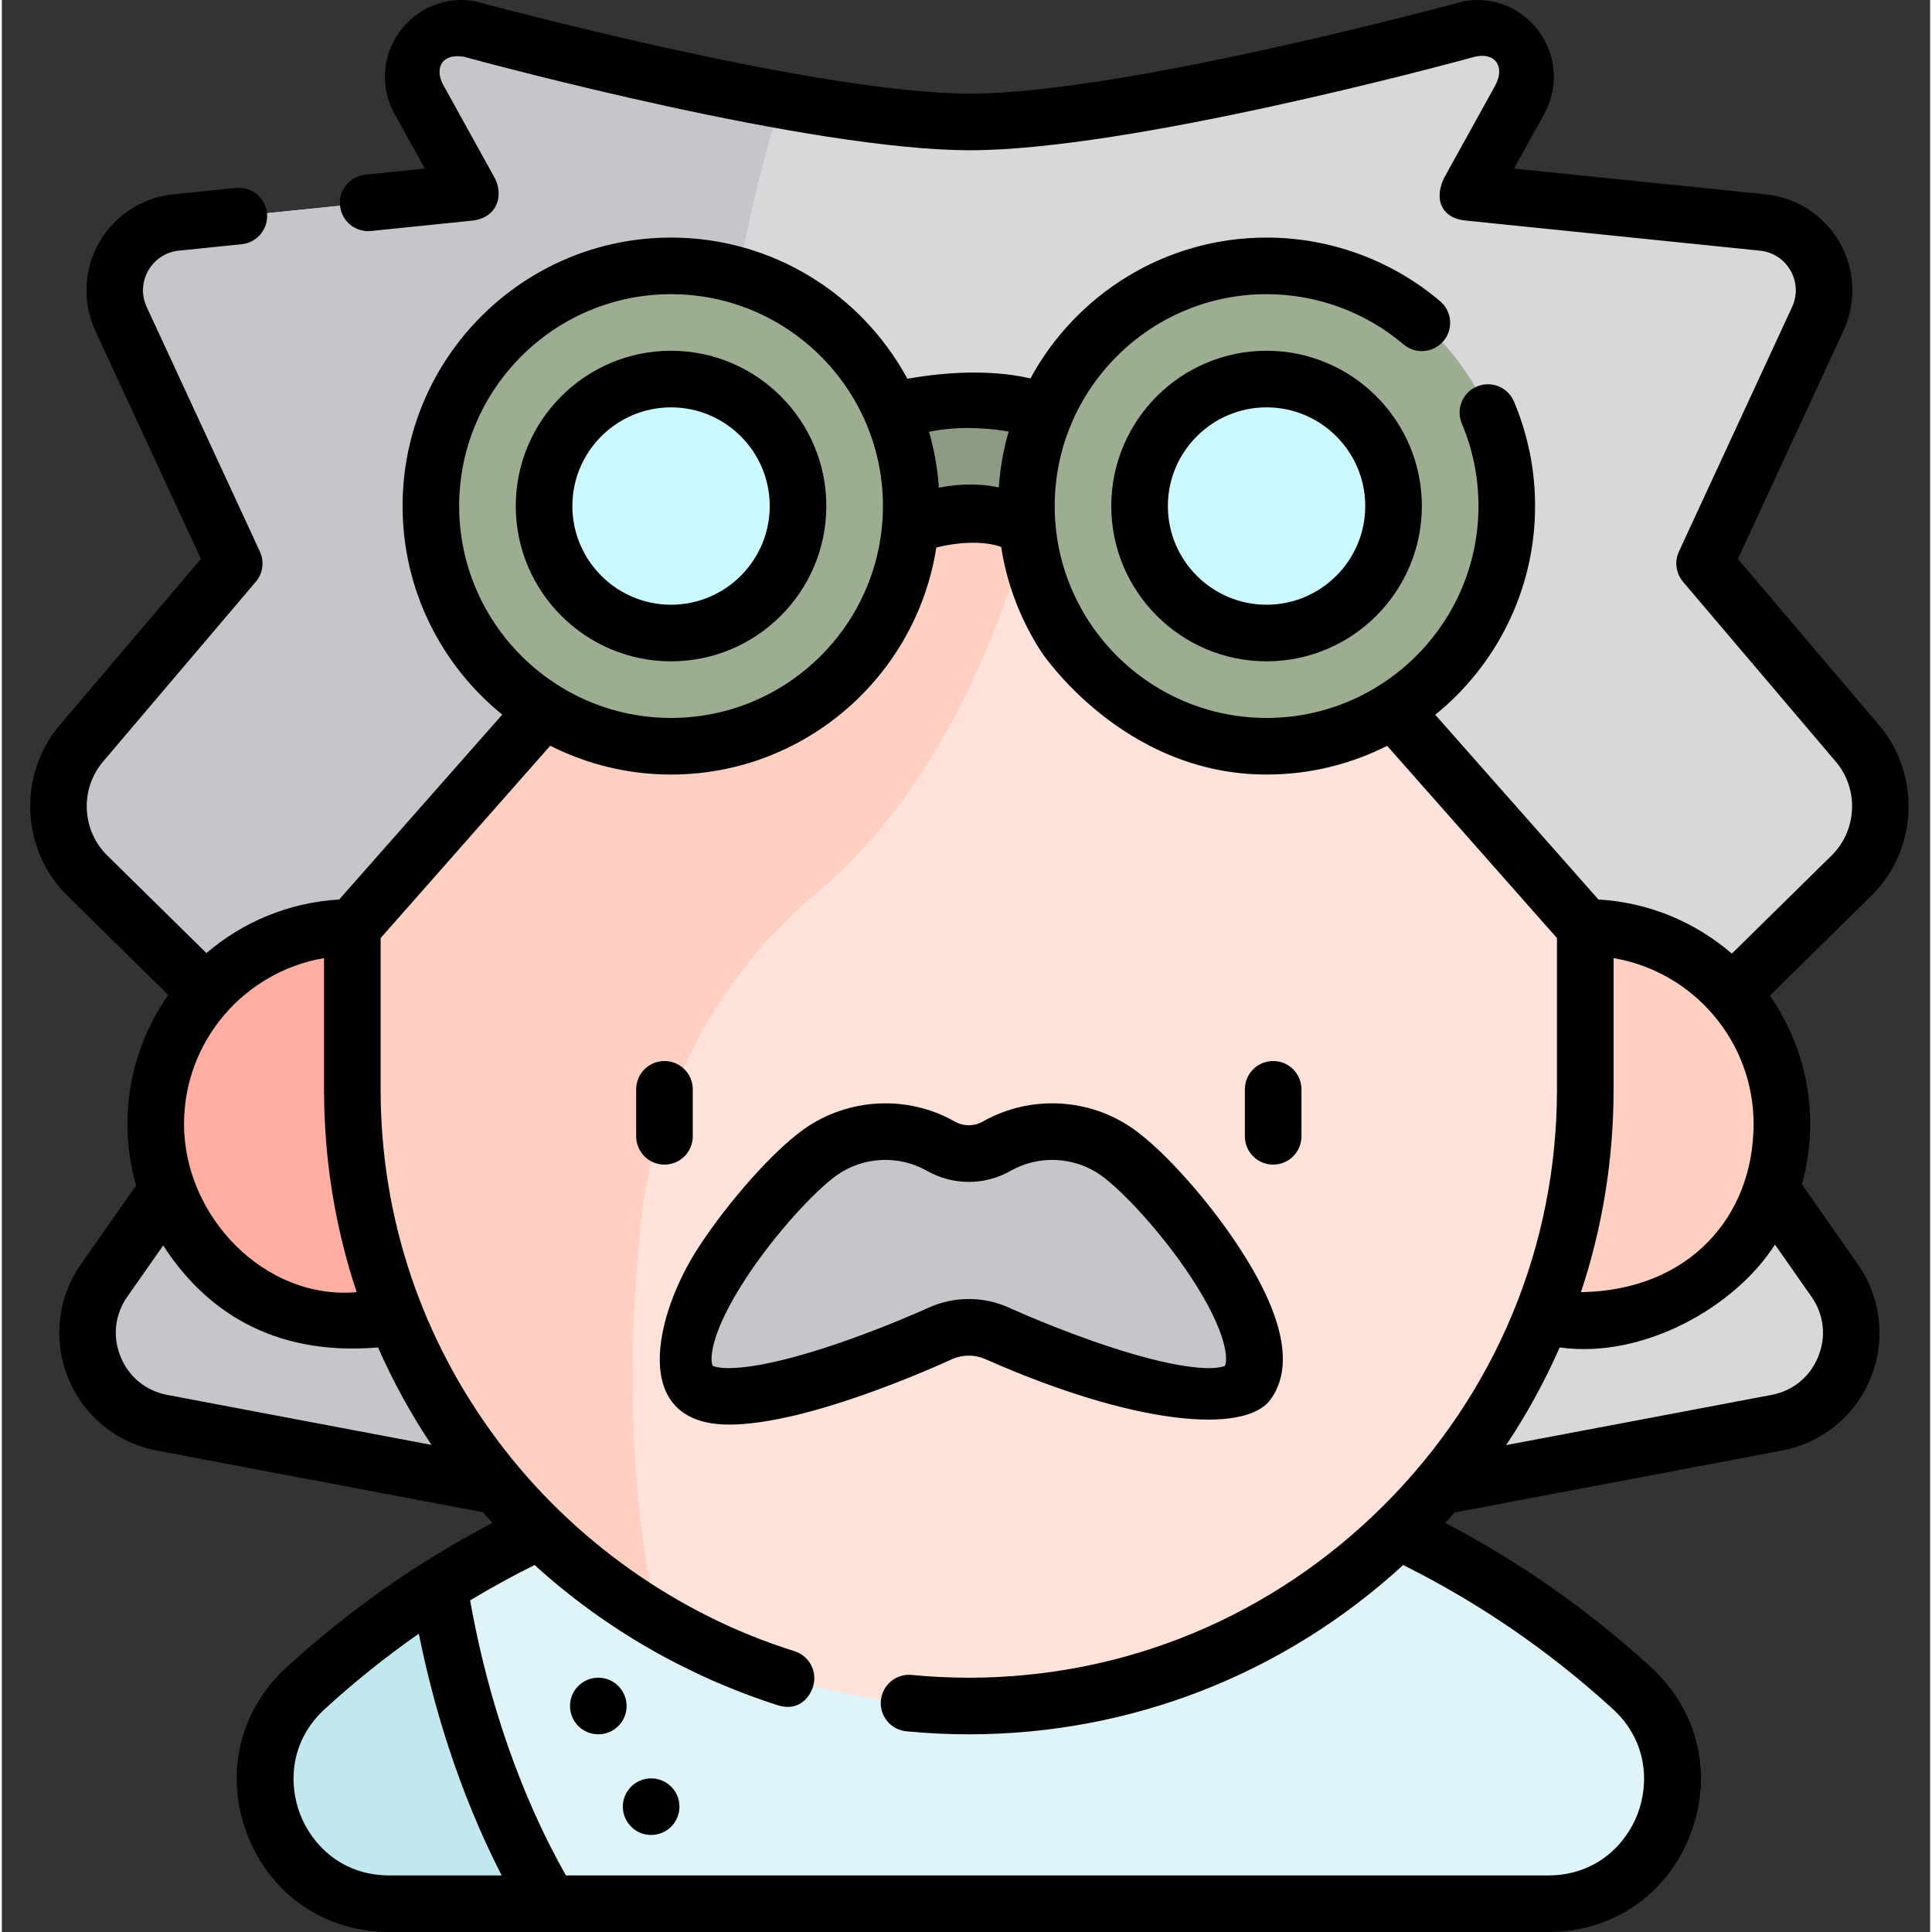 <svg height="511pt" viewBox="-7 0 511 511.999" width="511pt" xmlns="http://www.w3.org/2000/svg"><rect x="-7" y="0" width="511" height="511.999" fill="#333333" stroke="none"/><path d="m95.684 504.5h307.121c30.055 0 44.289-36.938 22.094-57.203-35.242-32.184-92.129-65.973-175.656-65.973-83.523 0-140.41 33.789-175.652 65.973-22.195 20.266-7.961 57.203 22.094 57.203zm0 0" fill="#c2e8ef"/><path d="m424.898 447.297c-35.242-32.184-92.129-65.973-175.652-65.973-59.867 0-106.051 17.355-140.387 39.043 3.176 20.238 10.875 53.164 29.285 84.133h264.66c30.055 0 44.289-36.938 22.094-57.203zm0 0" fill="#def4f9"/><path d="m484.711 196.98-40.477-47.66 29.988-64.793c5.211-11.262-2.215-24.301-14.559-25.566l-78.012-7.984 13.508-24.41c5.195-9.395-2.742-20.641-13.336-18.887 0 0-89.52 24.633-132.27 24.633s-132.582-24.633-132.582-24.633c-10.594-1.754-18.531 9.492-13.332 18.887l13.504 24.41-78.012 7.984c-12.344 1.266-19.77 14.305-14.559 25.566l29.988 64.793-40.477 47.66c-8.746 10.301-8.062 25.605 1.57 35.082l47.117 46.348-42.668 60.906c-10.098 14.414-1.949 34.449 15.348 37.723l125.633 23.766h176.621l125.637-23.766c17.297-3.273 25.445-23.309 15.348-37.723l-42.668-60.906 47.113-46.348c9.637-9.477 10.324-24.781 1.574-35.082zm0 0" fill="#d8d7da"/><path d="m199.582 26.551c-40.344-7.281-82.609-18.871-82.609-18.871-10.59-1.754-18.531 9.492-13.332 18.887l13.504 24.41-78.012 7.984c-12.34 1.266-19.766 14.305-14.555 25.566l29.984 64.793-40.473 47.66c-8.75 10.301-8.066 25.605 1.57 35.082l47.117 46.348-42.668 60.906c-10.102 14.414-1.949 34.449 15.344 37.723l125.637 23.766h77.008c-81.273-177.367-58.113-312.195-38.516-374.254zm0 0" fill="#c6c5ca"/><path d="m137.977 297.867c0 28.773-23.324 52.102-52.102 52.102s-52.102-23.328-52.102-52.102c0-28.777 23.324-52.105 52.102-52.105s52.102 23.328 52.102 52.105zm0 0" fill="#ffaea1"/><path d="m464.719 297.867c0 28.773-23.328 52.102-52.105 52.102-28.773 0-52.102-23.328-52.102-52.102 0-28.777 23.328-52.105 52.102-52.105 28.777 0 52.105 23.328 52.105 52.105zm0 0" fill="#ffcfc2"/><path d="m249.246 452.109c-89.855 0-163.371-73.516-163.371-163.371v-84.781c0-89.855 73.516-163.371 163.371-163.371 89.852 0 163.367 73.516 163.367 163.371v84.781c0 89.855-73.516 163.371-163.367 163.371zm0 0" fill="#ffe2d9"/><path d="m249.246 40.586c-89.855 0-163.371 73.516-163.371 163.371v84.785c0 59.773 32.547 112.328 80.785 140.809-8.164-37.582-7.582-75.254-4.25-105.855 3.703-33.984 20.473-65.262 46.684-87.211 52.797-44.207 68.137-133.441 72.301-192.699-10.402-2.098-21.152-3.199-32.148-3.199zm0 0" fill="#ffcfc2"/><path d="m249.246 32.312c-214.512 0-163.371 213.449-163.371 213.449l63.027-71.359 100.344-49.121 100.34 49.121 63.027 71.359s51.141-213.449-163.367-213.449zm0 0" fill="#d8d7da"/><path d="m196.332 37.449c-152.574 32.5-110.461 208.312-110.461 208.312l63.031-71.359 31.895-15.613c-.336-51.207 7.395-92.367 15.535-121.34zm0 0" fill="#c6c5ca"/><path d="m270.781 144.711c-5.711-5.715-13.305-8.859-21.383-8.859-8.078 0-15.672 3.145-21.383 8.859l-21.211-21.215c11.375-11.379 26.504-17.645 42.594-17.645 16.09 0 31.219 6.266 42.598 17.645zm0 0" fill="#8e9b84"/><path d="m233.988 134.105c0 35.156-28.496 63.656-63.652 63.656s-63.652-28.5-63.652-63.656c0-35.152 28.496-63.652 63.652-63.652s63.652 28.5 63.652 63.652zm0 0" fill="#9dad92"/><path d="m170.336 167.758c-18.559 0-33.652-15.094-33.652-33.652 0-18.555 15.098-33.652 33.652-33.652 18.555 0 33.652 15.098 33.652 33.652 0 18.559-15.098 33.652-33.652 33.652zm0 0" fill="#ccf8ff"/><path d="m391.805 134.105c0 35.156-28.496 63.656-63.652 63.656-35.152 0-63.652-28.5-63.652-63.656 0-35.152 28.5-63.652 63.652-63.652 35.156 0 63.652 28.5 63.652 63.652zm0 0" fill="#9dad92"/><path d="m328.152 167.758c-18.555 0-33.652-15.094-33.652-33.652 0-18.555 15.098-33.652 33.652-33.652 18.555 0 33.652 15.098 33.652 33.652 0 18.559-15.098 33.652-33.652 33.652zm0 0" fill="#ccf8ff"/><path d="m288.641 305.387c-9.734-6.93-22.207-7.172-31.961-1.652-4.641 2.625-10.23 2.625-14.871 0-9.754-5.52-22.227-5.277-31.961 1.652-13.406 9.543-44.02 47.707-34.48 61.113 7.605 10.684 49.105-5.379 66.367-13.141 4.777-2.148 10.242-2.148 15.02 0 17.262 7.762 58.762 23.824 66.363 13.141 9.543-13.406-21.07-51.57-34.477-61.113zm0 0" fill="#c6c5ca"/><path d="m329.902 308.633c4.141 0 7.5-3.359 7.5-7.5v-12.453c0-4.141-3.359-7.5-7.5-7.5-4.145 0-7.5 3.359-7.5 7.5v12.453c0 4.141 3.355 7.5 7.5 7.5zm0 0"/><path d="m176.09 301.133v-12.453c0-4.141-3.359-7.5-7.5-7.5-4.145 0-7.5 3.359-7.5 7.5v12.453c0 4.141 3.355 7.5 7.5 7.5 4.141 0 7.5-3.359 7.5-7.5zm0 0"/><path d="m158.559 452.109c0 4.141-3.359 7.5-7.5 7.5-4.145 0-7.5-3.359-7.5-7.5s3.355-7.5 7.5-7.5c4.141 0 7.5 3.359 7.5 7.5zm0 0"/><path d="m172.559 478.785c0 4.141-3.359 7.5-7.5 7.5-4.145 0-7.5-3.359-7.5-7.5s3.355-7.5 7.5-7.5c4.141 0 7.5 3.359 7.5 7.5zm0 0"/><path d="m170.336 175.258c22.691 0 41.152-18.461 41.152-41.152 0-22.691-18.461-41.152-41.152-41.152-22.691 0-41.152 18.461-41.152 41.152 0 22.691 18.461 41.152 41.152 41.152zm0-67.305c14.422 0 26.152 11.73 26.152 26.152s-11.73 26.152-26.152 26.152c-14.422 0-26.152-11.73-26.152-26.152 0-14.418 11.73-26.152 26.152-26.152zm0 0"/><path d="m328.152 92.953c-22.691 0-41.152 18.461-41.152 41.152 0 22.691 18.461 41.152 41.152 41.152s41.152-18.461 41.152-41.152c0-22.691-18.461-41.152-41.152-41.152zm0 67.305c-14.418 0-26.152-11.73-26.152-26.152 0-14.418 11.734-26.152 26.152-26.152 14.422 0 26.152 11.734 26.152 26.152 0 14.422-11.73 26.152-26.152 26.152zm0 0"/><path d="m253.68 360.199c39.062 17.328 68.723 20.121 75.551 10.648 6.293-8.727 3.387-22.379-8.473-40.465-8.078-12.324-19.758-25.406-27.77-31.105-11.746-8.363-27.445-9.176-40.004-2.07-2.344 1.324-5.141 1.324-7.484 0-12.551-7.105-28.254-6.289-40.004 2.07-8.008 5.699-19.688 18.781-27.766 31.105-11.859 18.086-18.488 47.145 7.98 47.145 20.781 0 54.352-15.191 59.098-17.328 2.82-1.266 6.047-1.254 8.871 0zm-48.461-1.219c-17.789 5.105-22.996 3.375-23.848 2.98-.797-1.68-.676-8.746 8.902-23.355 7.762-11.832 18.258-23.074 23.922-27.109 7.023-4.996 16.414-5.48 23.918-1.234 6.969 3.941 15.289 3.945 22.258 0 7.512-4.246 16.898-3.762 23.918 1.234 5.668 4.035 16.164 15.277 23.926 27.109 9.578 14.613 9.699 21.68 8.902 23.355-.852.395-6.059 2.125-23.848-2.98-14.695-4.219-29.312-10.605-33.441-12.461-3.363-1.512-6.973-2.27-10.586-2.27-3.609 0-7.223.758-10.586 2.27-4.129 1.855-18.742 8.242-33.438 12.461zm0 0"/><path d="m470.02 313.867c1.422-5.098 2.199-10.457 2.199-16 0-12.637-3.965-24.359-10.699-34.012l26.879-26.445c12.371-12.168 13.262-32.059 2.031-45.285l-37.375-44.004 27.973-60.445c3.465-7.48 3.098-16.227-.984-23.391-4.078-7.164-11.41-11.941-19.613-12.781l-66.715-6.832 8.008-14.473c3.809-6.883 3.355-15.152-1.184-21.578-4.535-6.43-12.172-9.625-19.938-8.34-.258.043-89.809 24.531-131.047 24.531-41.246 0-131.105-24.492-131.359-24.531-7.77-1.285-15.402 1.91-19.938 8.34-4.535 6.426-4.988 14.695-1.18 21.578l8.008 14.473-15.777 1.617c-4.121.422-7.117 4.102-6.695 8.223.422 4.121 4.09 7.117 8.223 6.699l27.074-2.773c6.902-.988 7.812-7.168 5.797-11.09l-13.504-24.41c-2.477-4.02-1.387-8.93 5.238-7.902 7.738 2.109 91.965 24.781 134.113 24.781 42.141 0 126.059-22.664 133.809-24.781 5.34-1.277 8.23 2.629 5.234 7.902l-13.508 24.41c-2.938 6.551.48 10.676 5.801 11.09l78.012 7.988c3.441.352 6.398 2.277 8.109 5.281 1.711 3.008 1.855 6.531.402 9.668l-29.984 64.797c-1.227 2.652-.801 5.777 1.09 8.008l40.477 47.656c6.172 7.266 5.684 18.195-1.113 24.883l-26.426 25.996c-9.617-8.285-21.895-13.562-35.363-14.34l-43.242-48.961c16.125-13.055 26.457-32.992 26.457-55.305 0-9.602-1.883-18.922-5.594-27.699-1.613-3.816-6.016-5.598-9.832-3.984-3.812 1.613-5.598 6.012-3.984 9.828 2.926 6.918 4.41 14.273 4.41 21.855 0 30.961-25.191 56.152-56.152 56.152-30.965 0-56.152-25.191-56.152-56.152 0-30.965 25.188-56.152 56.152-56.152 13.289 0 26.176 4.727 36.297 13.305 3.156 2.684 7.891 2.293 10.57-.867 2.68-3.16 2.289-7.895-.871-10.57-12.824-10.875-29.16-16.867-45.996-16.867-27.004 0-50.543 15.125-62.594 37.344-5.258-1.285-16.316-2.805-32.598.066-12.039-22.258-35.598-37.41-62.625-37.41-39.234 0-71.152 31.918-71.152 71.152 0 22.293 10.312 42.215 26.41 55.27l-43.203 48.996c-13.387.777-25.602 5.996-35.191 14.195l-26.281-25.852c-6.797-6.688-7.285-17.617-1.113-24.883l40.473-47.656c1.895-2.23 2.32-5.352 1.09-8.008l-29.988-64.797c-1.453-3.141-1.305-6.664.406-9.668 1.711-3.004 4.664-4.93 8.105-5.285l16.66-1.703c4.121-.422 7.121-4.102 6.699-8.227-.422-4.117-4.09-7.113-8.227-6.695l-16.66 1.703c-8.203.84-15.535 5.621-19.613 12.785-4.078 7.164-4.449 15.906-.984 23.391l27.973 60.445-37.371 44.004c-11.234 13.227-10.344 33.117 2.027 45.285l26.699 26.266c-6.812 9.688-10.824 21.477-10.824 34.191 0 5.656.809 11.121 2.285 16.312l-14.594 20.836c-6.211 8.863-7.484 20.145-3.406 30.168 4.078 10.027 12.863 17.211 23.5 19.227l86.43 16.348c.832.953 1.672 1.898 2.523 2.832-19.629 10.242-37.918 23.043-54.48 38.168-12.629 11.531-16.637 28.586-10.461 44.508 6.16 15.875 20.57 25.734 37.613 25.734h307.121c17.043 0 31.453-9.859 37.609-25.734 6.18-15.922 2.172-32.977-10.457-44.508-16.551-15.117-34.844-27.926-54.465-38.164.836-.918 1.656-1.84 2.469-2.77l86.777-16.414c10.637-2.016 19.422-9.199 23.5-19.227 4.078-10.023 2.805-21.305-3.406-30.168zm-49.906-25.129v-34.832c21.035 3.578 37.105 21.922 37.105 43.961 0 24.594-17.172 44.133-45.746 44.57 5.688-17.113 8.641-35.191 8.641-53.699zm-160.309-174.359c-1.371 4.746-2.262 9.695-2.613 14.789-2.551-.535-7.949-1.457-15.887.07-.348-5.098-1.234-10.051-2.605-14.801 8.59-1.836 17.703-.734 21.105-.059zm-145.621 19.727c0-30.961 25.188-56.148 56.152-56.148 30.965 0 56.152 25.188 56.152 56.148 0 30.965-25.188 56.156-56.152 56.156-30.965 0-56.152-25.191-56.152-56.156zm-35.809 119.801v34.832c0 18.492 2.938 36.547 8.648 53.695-24.25 2.145-45.75-19.977-45.75-44.566 0-22.039 16.066-40.383 37.102-43.961zm-41.527 115.762c-5.695-1.074-10.211-4.77-12.395-10.137s-1.527-11.168 1.793-15.91l9.504-13.566c10.617 16.473 28.324 29.457 56.934 27.027 3.938 8.938 8.668 17.574 14.168 25.828zm58.836 127.332c-12.797 0-20.598-8.348-23.625-16.16-3.047-7.848-2.914-19.328 6.59-28.008 7.883-7.199 16.18-13.84 24.844-19.895 3.684 18.32 10.25 41.242 21.949 64.062zm263.637-98.184c-29.527 29.531-68.621 45.793-110.074 45.793-5.039 0-10.121-.246-15.109-.73-4.145-.41-7.789 2.613-8.191 6.738-.402 4.121 2.613 7.789 6.738 8.191 5.469.531 11.039.801 16.562.801 42.898 0 83.477-15.875 115.105-44.859 20.066 9.977 38.723 22.77 55.492 38.082 9.5 8.68 9.633 20.16 6.59 28.008-3.031 7.812-10.832 16.16-23.629 16.16h-260.332c-14.699-26.043-21.879-53.082-25.383-72.887 5.57-3.359 11.27-6.488 17.09-9.379 18.504 16.875 40.664 29.539 64.383 37.156 5.301 1.703 8.395-1.711 9.395-4.918 1.238-3.953-.965-8.16-4.918-9.398-31.023-9.703-58.938-29.5-78.598-55.742-20.324-27.133-31.07-59.324-31.07-93.09v-40.145l44.949-50.977c9.633 4.875 20.504 7.641 32.016 7.641 35.496 0 65-26.129 70.301-60.164 8.605-2.098 14.531-1.184 17.191-.129 1.547 10.062 5.227 19.422 10.531 27.637 0 0 21.406 32.656 59.793 32.656 11.488 0 22.34-2.754 31.957-7.609l45.004 50.949v40.141c0 41.453-16.262 80.543-45.793 110.074zm115.023-39.285c-2.184 5.363-6.699 9.062-12.395 10.137l-70.309 13.301c5.5-8.238 10.234-16.895 14.188-25.887 22.102 3.098 46.465-10.656 57.059-27.258l9.664 13.797c3.324 4.742 3.977 10.543 1.793 15.91zm0 0"/></svg>